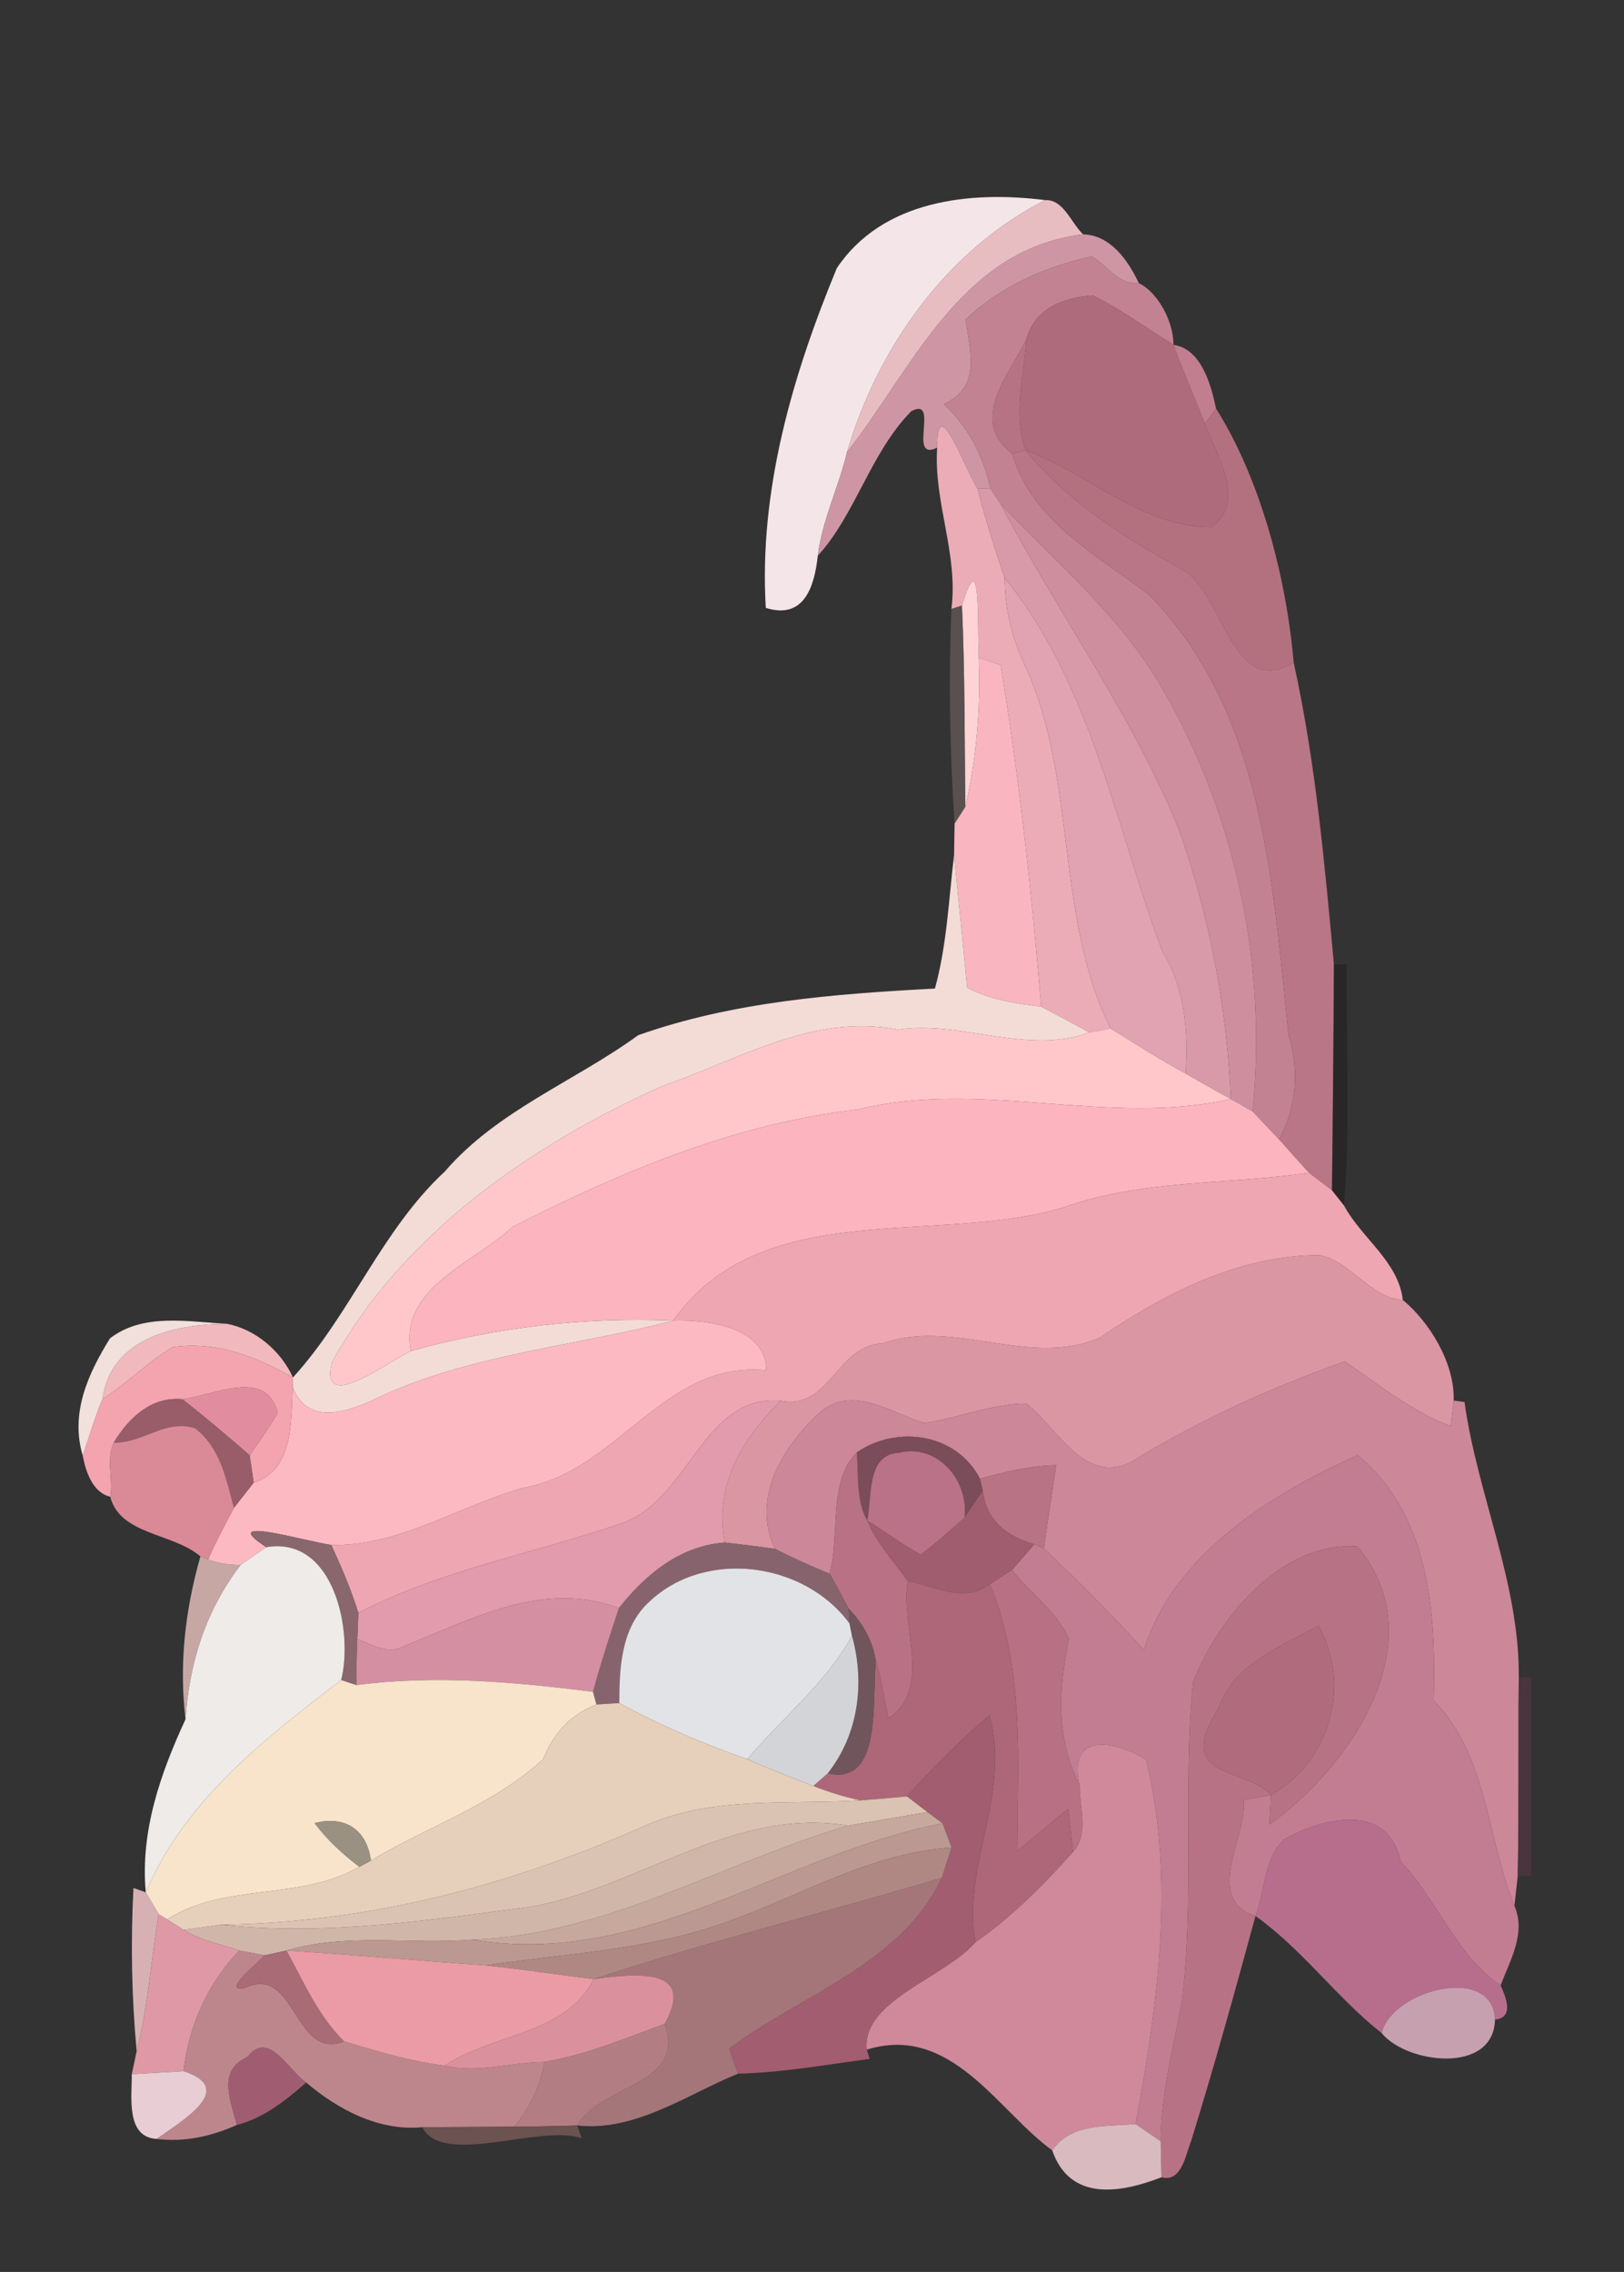 <?xml version="1.0" encoding="UTF-8" ?>
<!DOCTYPE svg PUBLIC "-//W3C//DTD SVG 1.1//EN" "http://www.w3.org/Graphics/SVG/1.1/DTD/svg11.dtd">
<svg width="123pt" height="172pt" viewBox="0 0 123 172" version="1.1" xmlns="http://www.w3.org/2000/svg">
<rect x="0" y="0" width="123" height="172" fill="#333333" stroke="none"/>
<g id="#f4e6e8fb">
<path fill="#f4e6e8" opacity="1.00" d=" M 63.38 20.30 C 66.83 15.15 73.47 14.43 79.16 15.15 C 71.71 18.92 66.45 26.37 64.15 34.24 C 63.52 36.88 62.28 39.36 61.94 42.07 C 61.68 44.41 60.91 46.93 58.00 46.02 C 57.47 37.14 60.02 28.42 63.38 20.30 Z" />
</g>
<g id="#e8bdc2fd">
<path fill="#e8bdc2" opacity="1.00" d=" M 79.16 15.15 C 80.55 15.08 81.13 16.89 82.03 17.74 C 72.76 18.88 69.18 27.82 64.15 34.24 C 66.45 26.37 71.71 18.92 79.16 15.15 Z" />
</g>
<g id="#ce96a4fb">
<path fill="#ce96a4" opacity="1.00" d=" M 64.15 34.24 C 69.18 27.82 72.76 18.88 82.03 17.74 C 84.11 17.79 85.45 19.73 86.25 21.43 C 84.74 21.60 83.87 20.10 82.70 19.41 C 79.21 20.16 75.71 21.71 73.13 24.19 C 73.48 26.70 74.34 29.33 71.47 30.58 C 73.32 32.29 74.48 34.55 75.02 36.99 L 74.03 36.96 C 73.09 35.62 70.96 29.44 70.98 33.89 C 68.68 35.02 71.23 29.96 69.02 31.13 C 65.94 34.25 64.78 38.98 61.94 42.07 C 62.28 39.36 63.52 36.88 64.15 34.24 Z" />
</g>
<g id="#c28292fe">
<path fill="#c28292" opacity="1.00" d=" M 73.13 24.19 C 75.71 21.71 79.21 20.16 82.70 19.41 C 83.87 20.10 84.74 21.60 86.25 21.43 C 87.72 22.15 88.88 24.35 88.88 26.11 C 86.86 24.85 84.92 23.44 82.79 22.37 C 80.55 22.52 78.35 23.33 77.73 25.73 C 76.38 28.40 73.36 31.85 76.66 34.33 C 78.12 39.40 83.06 42.02 86.99 45.00 C 95.70 53.80 96.38 66.77 97.59 78.38 C 98.45 81.07 98.17 83.86 96.88 86.26 C 96.20 85.56 95.53 84.85 94.87 84.14 C 95.96 73.29 93.70 62.16 88.34 52.68 C 85.23 46.96 80.21 42.80 75.79 38.16 C 75.60 37.87 75.21 37.29 75.02 36.99 C 74.48 34.55 73.32 32.29 71.47 30.58 C 74.34 29.33 73.48 26.70 73.13 24.19 Z" />
</g>
<g id="#ae6b7bff">
<path fill="#ae6b7b" opacity="1.00" d=" M 77.73 25.73 C 78.35 23.33 80.55 22.52 82.79 22.37 C 84.92 23.44 86.86 24.85 88.88 26.11 C 89.62 28.11 90.47 30.08 91.27 32.06 C 92.10 34.48 94.48 37.89 91.78 39.91 C 86.55 39.95 82.36 35.81 77.67 34.08 C 76.74 31.35 77.55 28.51 77.73 25.73 Z" />
</g>
<g id="#b57384ff">
<path fill="#b57384" opacity="1.00" d=" M 76.66 34.33 C 73.36 31.85 76.38 28.40 77.73 25.73 C 77.55 28.51 76.74 31.35 77.67 34.08 L 76.66 34.33 Z" />
</g>
<g id="#c68192f7">
<path fill="#c68192" opacity="0.97" d=" M 88.88 26.11 C 90.97 26.39 91.73 29.13 92.10 30.93 C 91.89 31.21 91.48 31.78 91.27 32.06 C 90.47 30.08 89.62 28.11 88.88 26.11 Z" />
</g>
<g id="#b37180fb">
<path fill="#b37180" opacity="1.00" d=" M 92.10 30.93 C 95.43 36.20 97.42 43.62 97.98 50.15 C 93.37 52.90 92.77 45.31 89.77 43.24 C 85.28 40.79 80.96 38.08 77.67 34.08 C 82.36 35.81 86.55 39.95 91.78 39.91 C 94.48 37.89 92.10 34.48 91.27 32.06 C 91.48 31.78 91.89 31.21 92.10 30.93 Z" />
</g>
<g id="#ebacb7fd">
<path fill="#ebacb7" opacity="1.00" d=" M 70.98 33.89 C 70.96 29.44 73.09 35.62 74.03 36.96 C 74.60 39.26 75.34 41.51 76.09 43.76 C 76.11 46.03 76.61 48.21 77.59 50.29 C 81.64 59.02 79.84 69.18 84.11 77.86 C 83.71 77.94 82.90 78.09 82.49 78.16 C 81.30 77.47 80.07 76.87 78.86 76.21 C 78.14 67.56 77.20 58.92 75.79 50.35 C 75.37 50.21 74.55 49.92 74.13 49.78 C 74.00 46.82 74.31 41.10 72.86 45.84 L 72.06 46.10 C 72.59 41.92 70.70 38.02 70.98 33.89 Z" />
</g>
<g id="#b87686fc">
<path fill="#b87686" opacity="1.00" d=" M 76.66 34.33 L 77.67 34.08 C 80.96 38.08 85.28 40.79 89.77 43.24 C 92.77 45.31 93.37 52.90 97.98 50.15 C 99.64 57.65 100.32 65.36 101.03 73.00 C 101.00 78.70 100.95 84.40 100.88 90.11 C 100.44 89.78 99.57 89.12 99.14 88.79 C 98.38 87.95 97.62 87.11 96.88 86.26 C 98.17 83.86 98.45 81.07 97.59 78.38 C 96.38 66.77 95.70 53.80 86.99 45.00 C 83.06 42.02 78.12 39.40 76.66 34.33 Z" />
</g>
<g id="#d899a8ff">
<path fill="#d899a8" opacity="1.00" d=" M 74.03 36.96 L 75.02 36.99 C 75.21 37.29 75.60 37.87 75.79 38.16 C 80.11 46.42 85.71 54.02 89.26 62.71 C 91.60 69.30 92.92 76.22 93.23 83.21 C 92.08 82.57 90.93 81.94 89.80 81.27 C 90.01 77.99 89.74 74.80 88.02 71.99 C 84.50 62.55 82.64 51.76 76.09 43.76 C 75.34 41.51 74.60 39.26 74.03 36.96 Z" />
</g>
<g id="#ce8e9eff">
<path fill="#ce8e9e" opacity="1.00" d=" M 75.79 38.16 C 80.21 42.80 85.23 46.96 88.34 52.68 C 93.70 62.16 95.96 73.29 94.87 84.14 C 94.46 83.90 93.64 83.44 93.23 83.21 C 92.92 76.22 91.60 69.30 89.26 62.71 C 85.71 54.02 80.11 46.42 75.79 38.16 Z" />
</g>
<g id="#ffd3d5ff">
<path fill="#ffd3d5" opacity="1.00" d=" M 72.86 45.84 C 74.31 41.10 74.00 46.82 74.13 49.78 C 74.29 53.66 73.95 57.44 73.11 61.09 C 73.06 56.01 73.08 50.92 72.86 45.84 Z" />
</g>
<g id="#e1a2b1ff">
<path fill="#e1a2b1" opacity="1.00" d=" M 76.09 43.76 C 82.64 51.76 84.50 62.55 88.02 71.99 C 89.74 74.80 90.01 77.99 89.80 81.27 C 87.85 80.23 85.99 79.02 84.11 77.86 C 79.84 69.18 81.64 59.02 77.59 50.29 C 76.61 48.21 76.11 46.03 76.09 43.76 Z" />
</g>
<g id="#6d625ea7">
<path fill="#6d625e" opacity="0.65" d=" M 72.06 46.10 L 72.86 45.84 C 73.08 50.92 73.06 56.01 73.11 61.09 C 72.91 61.41 72.51 62.04 72.30 62.35 C 71.94 56.95 71.84 51.52 72.06 46.10 Z" />
</g>
<g id="#f9b5c0fe">
<path fill="#f9b5c0" opacity="1.00" d=" M 74.13 49.78 C 74.55 49.92 75.37 50.21 75.79 50.35 C 77.20 58.92 78.14 67.56 78.86 76.21 C 76.93 75.97 74.98 75.70 73.25 74.77 C 73.00 72.26 72.51 67.25 72.26 64.75 C 72.27 64.15 72.29 62.95 72.30 62.35 C 72.51 62.04 72.91 61.41 73.11 61.09 C 73.95 57.44 74.29 53.66 74.13 49.78 Z" />
</g>
<g id="#f6dfd9fa">
<path fill="#f6dfd9" opacity="0.98" d=" M 72.26 64.75 C 72.51 67.25 73.00 72.26 73.25 74.77 C 74.98 75.70 76.93 75.97 78.86 76.21 C 80.07 76.87 81.30 77.47 82.49 78.16 C 77.84 79.92 72.81 77.22 68.01 77.95 C 61.56 76.70 55.97 80.23 50.16 82.22 C 40.20 86.69 30.48 93.44 25.14 103.13 C 24.15 107.13 29.38 103.08 31.12 102.28 C 37.60 100.47 44.24 99.70 50.99 99.98 C 43.80 101.86 36.25 102.46 29.38 105.47 C 27.07 106.55 23.49 108.36 22.17 105.03 L 22.19 104.28 C 26.56 99.49 28.90 93.13 33.69 88.69 C 37.67 84.07 43.49 81.89 48.34 78.37 C 55.50 75.83 63.25 75.24 70.81 74.84 C 71.72 71.54 71.85 68.12 72.26 64.75 Z" />
</g>
<g id="#140c0e4f">
<path fill="#140c0e" opacity="0.31" d=" M 101.03 73.00 L 101.99 73.01 C 101.94 79.08 102.30 85.19 101.79 91.26 C 101.56 90.97 101.10 90.40 100.88 90.11 C 100.95 84.40 101.00 78.70 101.03 73.00 Z" />
</g>
<g id="#ffc7caff">
<path fill="#ffc7ca" opacity="1.00" d=" M 50.16 82.22 C 55.97 80.23 61.56 76.70 68.01 77.95 C 72.81 77.22 77.84 79.92 82.49 78.16 C 82.90 78.09 83.71 77.94 84.11 77.86 C 85.99 79.02 87.85 80.23 89.80 81.27 C 90.93 81.94 92.08 82.57 93.23 83.21 C 83.85 85.31 74.34 81.68 64.98 83.99 C 55.70 85.05 47.04 88.71 38.81 92.89 C 36.00 95.57 30.22 97.45 31.12 102.28 C 29.38 103.08 24.15 107.13 25.14 103.13 C 30.48 93.44 40.20 86.69 50.16 82.22 Z" />
</g>
<g id="#fcb4beff">
<path fill="#fcb4be" opacity="1.00" d=" M 64.98 83.99 C 74.34 81.68 83.85 85.31 93.23 83.21 C 93.64 83.44 94.46 83.90 94.87 84.14 C 95.53 84.85 96.20 85.56 96.88 86.26 C 97.62 87.11 98.38 87.95 99.14 88.79 C 92.96 89.69 86.51 89.29 80.58 91.40 C 71.01 94.32 57.69 90.50 50.99 99.98 C 44.24 99.70 37.60 100.47 31.12 102.28 C 30.22 97.45 36.00 95.57 38.81 92.89 C 47.04 88.71 55.70 85.05 64.98 83.99 Z" />
</g>
<g id="#eea6b3ff">
<path fill="#eea6b3" opacity="1.00" d=" M 80.58 91.40 C 86.51 89.29 92.96 89.69 99.14 88.79 C 99.57 89.12 100.44 89.78 100.88 90.11 C 101.10 90.40 101.56 90.97 101.79 91.26 C 103.14 93.76 105.90 95.48 106.25 98.42 C 103.77 98.28 102.36 95.49 99.92 95.02 C 93.81 95.05 88.23 97.91 83.30 101.27 C 77.97 103.59 72.18 99.77 66.85 101.71 C 63.38 101.80 62.87 106.78 59.13 106.05 C 53.33 105.50 52.24 113.37 47.26 115.26 C 40.61 117.57 33.48 118.82 27.14 122.10 C 26.59 120.33 25.86 118.64 25.09 116.96 C 30.30 117.07 34.86 113.94 39.74 112.61 C 46.82 111.36 50.29 102.96 58.04 103.74 C 58.00 100.44 53.57 99.90 50.99 99.98 C 57.69 90.50 71.01 94.32 80.58 91.40 Z" />
</g>
<g id="#db96a3fe">
<path fill="#db96a3" opacity="1.00" d=" M 83.30 101.27 C 88.23 97.91 93.81 95.05 99.92 95.02 C 102.36 95.49 103.77 98.28 106.25 98.42 C 108.24 100.05 110.19 103.18 110.10 106.03 C 110.05 106.51 109.93 107.48 109.88 107.97 C 106.91 106.86 104.44 104.81 101.85 103.07 C 96.25 105.06 90.76 107.54 85.68 110.67 C 82.13 112.49 80.07 108.06 77.73 106.26 C 75.10 106.28 72.60 107.36 70.00 107.73 C 67.45 106.95 64.47 104.75 62.02 107.00 C 59.26 109.54 56.88 113.45 58.69 117.26 C 57.43 117.08 56.17 116.92 54.90 116.78 C 54.04 112.44 56.27 108.89 59.13 106.05 C 62.87 106.78 63.38 101.80 66.85 101.71 C 72.18 99.77 77.97 103.59 83.30 101.27 Z" />
</g>
<g id="#f4e3defa">
<path fill="#f4e3de" opacity="0.98" d=" M 8.33 101.32 C 10.86 99.38 14.22 100.07 17.20 100.22 C 13.17 100.24 8.40 101.33 7.77 105.90 C 7.18 107.30 6.76 108.77 6.27 110.21 C 5.30 106.99 6.67 104.00 8.33 101.32 Z" />
</g>
<g id="#f4bcc0fa">
<path fill="#f4bcc0" opacity="0.98" d=" M 17.20 100.22 C 19.37 100.65 21.27 102.27 22.19 104.28 C 19.40 102.71 16.40 101.51 13.08 101.98 C 11.18 103.11 9.64 104.73 7.77 105.90 C 8.40 101.33 13.17 100.24 17.20 100.22 Z" />
</g>
<g id="#fdb9c1ff">
<path fill="#fdb9c1" opacity="1.00" d=" M 50.99 99.98 C 53.57 99.90 58.00 100.44 58.04 103.74 C 50.29 102.96 46.82 111.36 39.74 112.61 C 34.86 113.94 30.30 117.07 25.09 116.96 C 23.08 116.68 16.32 114.64 20.17 117.13 C 19.68 117.46 18.72 118.13 18.23 118.47 C 17.38 118.49 16.55 118.36 15.76 118.06 C 16.35 116.72 17.03 115.44 17.72 114.15 C 18.09 113.68 18.84 112.72 19.21 112.25 C 22.26 111.26 22.03 107.62 22.17 105.03 C 23.49 108.36 27.07 106.55 29.38 105.47 C 36.25 102.46 43.80 101.86 50.99 99.98 Z" />
</g>
<g id="#f3a4affc">
<path fill="#f3a4af" opacity="1.00" d=" M 7.77 105.90 C 9.64 104.73 11.18 103.11 13.08 101.98 C 16.40 101.51 19.40 102.71 22.19 104.28 L 22.17 105.03 C 22.03 107.62 22.26 111.26 19.21 112.25 C 19.14 111.73 18.99 110.70 18.91 110.18 C 19.62 109.11 20.40 108.08 21.03 106.96 C 20.17 103.52 16.17 105.65 13.82 105.93 C 11.46 105.71 9.77 107.32 8.62 109.21 C 8.02 110.43 8.59 111.97 8.35 113.31 C 7.02 113.01 6.48 111.38 6.27 110.21 C 6.76 108.77 7.18 107.30 7.77 105.90 Z" />
</g>
<g id="#cc8799fe">
<path fill="#cc8799" opacity="1.00" d=" M 85.68 110.67 C 90.76 107.54 96.25 105.06 101.85 103.07 C 104.44 104.81 106.91 106.86 109.88 107.97 C 109.93 107.48 110.05 106.51 110.10 106.03 L 110.92 106.14 C 111.89 113.14 115.10 119.86 115.03 127.00 C 114.97 132.01 115.05 137.03 114.95 142.04 C 114.89 142.60 114.76 143.72 114.70 144.28 C 112.59 139.10 112.68 132.93 108.58 128.72 C 108.77 122.13 108.30 114.70 102.83 110.17 C 96.29 113.10 88.90 117.65 86.64 124.93 C 84.23 122.25 81.67 119.70 79.05 117.22 C 79.29 115.65 79.75 112.50 79.99 110.93 C 78.02 110.96 76.11 111.43 74.22 111.95 C 72.45 108.53 67.98 107.85 64.89 109.96 C 62.69 112.14 63.63 116.32 62.83 119.14 C 61.42 118.57 60.05 117.94 58.69 117.26 C 56.88 113.45 59.26 109.54 62.02 107.00 C 64.47 104.75 67.45 106.95 70.00 107.73 C 72.60 107.36 75.10 106.28 77.73 106.26 C 80.07 108.06 82.13 112.49 85.68 110.67 Z" />
</g>
<g id="#e28d9fff">
<path fill="#e28d9f" opacity="1.00" d=" M 13.82 105.93 C 16.17 105.65 20.17 103.52 21.03 106.96 C 20.40 108.08 19.62 109.11 18.91 110.18 C 17.25 108.72 15.56 107.30 13.82 105.93 Z" />
</g>
<g id="#985d69ff">
<path fill="#985d69" opacity="1.00" d=" M 8.62 109.21 C 9.77 107.32 11.46 105.71 13.82 105.93 C 15.56 107.30 17.25 108.72 18.91 110.18 C 18.99 110.70 19.14 111.73 19.21 112.25 C 18.84 112.72 18.09 113.68 17.72 114.15 C 17.13 111.96 16.69 109.60 14.78 108.13 C 12.59 107.38 10.76 109.30 8.62 109.21 Z" />
</g>
<g id="#e19bacff">
<path fill="#e19bac" opacity="1.00" d=" M 47.26 115.26 C 52.24 113.37 53.33 105.50 59.13 106.05 C 56.27 108.89 54.04 112.44 54.90 116.78 C 51.53 117.02 48.89 119.19 46.88 121.74 C 41.13 119.61 35.82 122.55 30.65 124.60 C 29.44 125.31 28.19 124.51 27.06 124.09 C 27.08 123.59 27.12 122.59 27.14 122.10 C 33.48 118.82 40.61 117.57 47.26 115.26 Z" />
</g>
<g id="#da8a97fb">
<path fill="#da8a97" opacity="1.00" d=" M 8.62 109.21 C 10.76 109.30 12.59 107.38 14.78 108.13 C 16.69 109.60 17.13 111.96 17.72 114.15 C 17.03 115.44 16.35 116.72 15.76 118.06 L 15.18 117.83 C 13.13 116.05 9.09 116.22 8.35 113.31 C 8.59 111.97 8.02 110.43 8.62 109.21 Z" />
</g>
<g id="#7b4c59ff">
<path fill="#7b4c59" opacity="1.00" d=" M 64.89 109.96 C 67.98 107.85 72.45 108.53 74.22 111.95 L 74.43 112.84 C 74.09 113.35 73.40 114.38 73.05 114.90 C 73.40 112.10 71.01 109.24 68.06 109.99 C 65.60 110.11 66.06 113.38 65.68 115.11 C 64.81 113.54 65.05 111.68 64.89 109.96 Z" />
</g>
<g id="#b87185ff">
<path fill="#b87185" opacity="1.00" d=" M 62.83 119.14 C 63.63 116.32 62.69 112.14 64.89 109.96 C 65.05 111.68 64.81 113.54 65.68 115.11 C 66.41 116.82 67.67 118.20 68.76 119.69 C 68.16 123.10 70.67 127.87 67.29 130.07 C 66.98 128.63 66.75 127.17 66.34 125.75 C 66.09 124.22 65.35 122.89 64.28 121.79 C 63.81 120.90 63.33 120.01 62.83 119.14 Z" />
</g>
<g id="#b97287ff">
<path fill="#b97287" opacity="1.00" d=" M 65.68 115.11 C 66.06 113.38 65.60 110.11 68.06 109.99 C 71.01 109.24 73.40 112.10 73.05 114.90 C 71.98 115.86 70.89 116.81 69.76 117.70 C 68.33 116.95 67.05 115.95 65.68 115.11 Z" />
</g>
<g id="#c27d92ff">
<path fill="#c27d92" opacity="1.00" d=" M 86.64 124.93 C 88.90 117.65 96.29 113.10 102.83 110.17 C 108.30 114.70 108.77 122.13 108.58 128.72 C 112.68 132.93 112.59 139.10 114.70 144.28 C 115.60 146.35 114.37 148.41 113.65 150.31 C 110.29 148.04 108.86 143.84 106.10 140.95 C 105.11 136.33 100.12 137.66 97.27 139.24 C 95.68 140.73 95.85 143.13 95.09 145.05 C 91.06 143.81 94.55 138.80 94.18 136.27 C 94.70 136.18 95.75 135.98 96.27 135.89 C 96.24 136.45 96.18 137.57 96.14 138.13 C 102.36 133.72 108.77 124.14 102.81 117.09 C 97.14 116.65 92.32 122.36 90.36 127.36 C 89.57 135.43 90.50 143.57 89.51 151.62 C 88.83 155.08 87.95 158.55 87.91 162.10 C 87.43 161.78 86.48 161.13 86.01 160.80 C 87.68 151.73 89.03 142.32 86.80 133.22 C 84.36 131.69 80.82 131.14 81.78 135.20 C 79.96 131.57 80.17 127.84 80.96 124.08 C 80.06 122.00 78.01 120.64 76.65 118.85 C 77.07 118.37 77.92 117.39 78.34 116.91 L 79.05 117.22 C 81.67 119.70 84.23 122.25 86.64 124.93 Z" />
</g>
<g id="#b87385ff">
<path fill="#b87385" opacity="1.00" d=" M 74.22 111.95 C 76.11 111.43 78.02 110.96 79.99 110.93 C 79.75 112.50 79.29 115.65 79.05 117.22 L 78.34 116.91 C 76.24 116.31 74.69 115.12 74.43 112.84 L 74.22 111.95 Z" />
</g>
<g id="#a05d6fff">
<path fill="#a05d6f" opacity="1.00" d=" M 74.43 112.84 C 74.69 115.12 76.24 116.31 78.34 116.91 C 77.92 117.39 77.07 118.37 76.65 118.85 C 76.23 119.12 75.39 119.66 74.97 119.93 C 73.04 121.41 70.82 120.09 68.76 119.69 C 67.67 118.20 66.41 116.82 65.68 115.11 C 67.05 115.95 68.33 116.95 69.76 117.70 C 70.89 116.81 71.98 115.86 73.05 114.90 C 73.40 114.38 74.09 113.35 74.43 112.84 Z" />
</g>
<g id="#8a666dff">
<path fill="#8a666d" opacity="1.00" d=" M 20.17 117.13 C 16.32 114.64 23.08 116.68 25.09 116.96 C 25.86 118.64 26.59 120.33 27.14 122.10 C 27.12 122.59 27.08 123.59 27.06 124.09 C 27.02 125.25 26.99 126.41 26.99 127.57 C 26.70 127.48 26.13 127.28 25.84 127.19 C 26.77 123.53 25.32 116.26 20.17 117.13 Z" />
</g>
<g id="#eeebe9fe">
<path fill="#eeebe9" opacity="1.00" d=" M 20.17 117.13 C 25.32 116.26 26.77 123.53 25.84 127.19 C 19.99 131.69 14.02 136.27 11.04 143.26 C 10.62 138.63 12.15 134.27 14.05 130.16 C 14.32 125.88 15.61 121.85 18.23 118.47 C 18.72 118.13 19.68 117.46 20.17 117.13 Z" />
</g>
<g id="#87646dff">
<path fill="#87646d" opacity="1.00" d=" M 46.88 121.74 C 48.89 119.19 51.53 117.02 54.90 116.78 C 56.17 116.92 57.43 117.08 58.69 117.26 C 60.05 117.94 61.42 118.57 62.83 119.14 C 63.33 120.01 63.81 120.90 64.28 121.79 L 64.35 122.92 C 60.94 118.25 53.46 117.24 49.22 121.22 C 47.04 123.17 46.91 126.22 46.90 128.93 C 46.47 128.96 45.60 129.01 45.17 129.04 L 44.91 128.08 C 45.50 125.94 46.17 123.84 46.88 121.74 Z" />
</g>
<g id="#b77385fd">
<path fill="#b77385" opacity="1.00" d=" M 90.36 127.36 C 92.32 122.36 97.14 116.65 102.81 117.09 C 108.77 124.14 102.36 133.72 96.14 138.13 C 96.18 137.57 96.24 136.45 96.27 135.89 C 100.73 133.36 102.40 127.61 99.86 123.07 C 97.04 124.65 93.38 126.00 92.29 129.34 C 88.83 134.74 94.26 133.71 96.27 135.89 C 95.75 135.98 94.70 136.18 94.18 136.27 C 94.55 138.80 91.06 143.81 95.09 145.05 C 93.54 150.75 91.96 156.45 90.21 162.10 C 89.80 163.10 89.50 165.25 87.97 164.83 C 87.95 164.15 87.92 162.78 87.91 162.10 C 87.95 158.55 88.83 155.08 89.51 151.62 C 90.50 143.57 89.57 135.43 90.36 127.36 Z" />
</g>
<g id="#cfaeaaf2">
<path fill="#cfaeaa" opacity="0.95" d=" M 15.18 117.83 L 15.76 118.06 C 16.55 118.36 17.38 118.49 18.23 118.47 C 15.61 121.85 14.32 125.88 14.05 130.16 C 13.55 125.97 14.03 121.85 15.18 117.83 Z" />
</g>
<g id="#e2e3e6ff">
<path fill="#e2e3e6" opacity="1.00" d=" M 49.22 121.22 C 53.46 117.24 60.94 118.25 64.35 122.92 L 64.53 123.84 C 62.53 127.46 59.24 130.05 56.60 133.18 C 53.27 132.01 50.01 130.62 46.90 128.93 C 46.91 126.22 47.04 123.17 49.22 121.22 Z" />
</g>
<g id="#b87084ff">
<path fill="#b87084" opacity="1.00" d=" M 74.97 119.93 C 75.39 119.66 76.23 119.12 76.65 118.85 C 78.01 120.64 80.06 122.00 80.96 124.08 C 80.17 127.84 79.96 131.57 81.78 135.20 C 81.75 136.84 82.52 138.84 81.26 140.21 C 81.18 139.39 81.00 137.76 80.91 136.94 C 79.58 137.95 78.37 139.09 77.05 140.12 C 77.07 133.33 77.64 126.37 74.97 119.93 Z" />
</g>
<g id="#ad6779ff">
<path fill="#ad6779" opacity="1.00" d=" M 67.29 130.07 C 70.67 127.87 68.16 123.10 68.76 119.69 C 70.82 120.09 73.04 121.41 74.97 119.93 C 77.64 126.37 77.07 133.33 77.05 140.12 C 78.37 139.09 79.58 137.95 80.91 136.94 C 81.00 137.76 81.18 139.39 81.26 140.21 C 79.04 142.72 76.63 145.12 73.87 147.06 C 72.80 141.46 76.63 135.71 74.93 129.85 C 72.72 131.76 70.66 133.84 68.69 136.00 C 67.52 136.11 66.34 136.21 65.16 136.30 C 63.94 136.03 62.75 135.67 61.60 135.21 C 61.87 134.97 62.42 134.49 62.69 134.25 C 66.87 135.21 66.01 128.68 66.34 125.75 C 66.75 127.17 66.98 128.63 67.29 130.07 Z" />
</g>
<g id="#d58fa2ff">
<path fill="#d58fa2" opacity="1.00" d=" M 30.65 124.60 C 35.82 122.55 41.13 119.61 46.88 121.74 C 46.17 123.84 45.50 125.94 44.91 128.08 C 38.96 127.33 32.96 126.79 26.99 127.57 C 26.99 126.41 27.02 125.25 27.06 124.09 C 28.19 124.51 29.44 125.31 30.65 124.60 Z" />
</g>
<g id="#71555cff">
<path fill="#71555c" opacity="1.00" d=" M 64.28 121.79 C 65.35 122.89 66.09 124.22 66.34 125.75 C 66.01 128.68 66.87 135.21 62.69 134.25 C 65.02 131.31 65.52 127.42 64.53 123.84 L 64.35 122.92 L 64.28 121.79 Z" />
</g>
<g id="#b06c7dff">
<path fill="#b06c7d" opacity="1.00" d=" M 92.29 129.34 C 93.38 126.00 97.04 124.65 99.86 123.07 C 102.40 127.61 100.73 133.36 96.27 135.89 C 94.26 133.71 88.83 134.74 92.29 129.34 Z" />
</g>
<g id="#d3d4d7ff">
<path fill="#d3d4d7" opacity="1.00" d=" M 64.53 123.84 C 65.52 127.42 65.02 131.31 62.69 134.25 C 62.42 134.49 61.87 134.97 61.60 135.21 C 59.92 134.57 58.25 133.89 56.60 133.18 C 59.24 130.05 62.53 127.46 64.53 123.84 Z" />
</g>
<g id="#f8e4cbff">
<path fill="#f8e4cb" opacity="1.00" d=" M 11.04 143.26 C 14.02 136.27 19.99 131.69 25.84 127.19 C 26.13 127.28 26.70 127.48 26.99 127.57 C 32.96 126.79 38.96 127.33 44.91 128.08 L 45.17 129.04 C 43.19 129.80 41.91 131.25 41.13 133.18 C 37.40 136.63 32.43 138.26 28.09 140.86 C 27.78 138.51 26.14 137.43 23.83 138.02 C 24.78 139.30 25.96 140.37 27.22 141.33 C 22.70 143.93 17.08 142.49 12.65 145.31 L 12.02 144.92 C 11.78 144.51 11.29 143.68 11.04 143.26 Z" />
</g>
<g id="#563844a4">
<path fill="#563844" opacity="0.64" d=" M 115.03 127.00 L 115.99 127.00 C 115.99 130.75 115.97 138.24 115.97 141.99 L 114.95 142.04 C 115.05 137.03 114.97 132.01 115.03 127.00 Z" />
</g>
<g id="#e6cfbbff">
<path fill="#e6cfbb" opacity="1.00" d=" M 45.17 129.04 C 45.60 129.01 46.47 128.96 46.90 128.93 C 50.01 130.62 53.27 132.01 56.60 133.18 C 58.25 133.89 59.92 134.57 61.60 135.21 C 62.75 135.67 63.94 136.03 65.16 136.30 C 59.79 136.64 54.18 135.95 49.09 138.12 C 38.85 142.70 28.00 145.57 16.73 145.71 C 16.03 145.81 14.62 146.01 13.92 146.11 C 13.60 145.91 12.97 145.51 12.65 145.31 C 17.08 142.49 22.70 143.93 27.22 141.33 L 28.09 140.86 C 32.43 138.26 37.40 136.63 41.13 133.18 C 41.91 131.25 43.19 129.80 45.17 129.04 Z" />
</g>
<g id="#a25d70fd">
<path fill="#a25d70" opacity="1.00" d=" M 68.69 136.00 C 70.66 133.84 72.72 131.76 74.93 129.85 C 76.63 135.71 72.80 141.46 73.87 147.06 C 71.45 149.79 65.28 151.46 65.65 155.17 L 65.87 155.87 C 62.55 156.31 59.24 156.91 55.89 156.99 C 55.72 156.52 55.40 155.57 55.23 155.10 C 60.65 151.00 68.27 148.70 71.33 142.16 C 71.51 141.58 71.89 140.44 72.07 139.87 C 71.90 139.41 71.56 138.50 71.39 138.04 C 71.10 137.83 70.53 137.40 70.25 137.19 C 69.86 136.89 69.08 136.30 68.69 136.00 Z" />
</g>
<g id="#cf899bfe">
<path fill="#cf899b" opacity="1.00" d=" M 81.78 135.20 C 80.82 131.14 84.36 131.69 86.80 133.22 C 89.03 142.32 87.68 151.73 86.01 160.80 C 83.77 161.01 81.15 160.71 79.69 162.79 C 75.60 159.84 72.03 153.18 65.65 155.17 C 65.28 151.46 71.45 149.79 73.87 147.06 C 76.63 145.12 79.04 142.72 81.26 140.21 C 82.52 138.84 81.75 136.84 81.78 135.20 Z" />
</g>
<g id="#dbc3b3ff">
<path fill="#dbc3b3" opacity="1.00" d=" M 49.09 138.12 C 54.18 135.95 59.79 136.64 65.16 136.30 C 66.34 136.21 67.52 136.11 68.69 136.00 C 69.08 136.30 69.86 136.89 70.25 137.19 C 68.74 137.44 65.73 137.95 64.23 138.21 C 55.59 136.77 48.47 142.83 40.34 144.33 C 32.53 145.37 24.62 146.58 16.73 145.71 C 28.00 145.57 38.85 142.70 49.09 138.12 Z" />
</g>
<g id="#c6a89dff">
<path fill="#c6a89d" opacity="1.00" d=" M 70.25 137.19 C 70.53 137.40 71.10 137.83 71.39 138.04 C 59.29 140.37 48.73 149.04 35.79 146.84 C 45.91 146.48 54.72 141.02 64.23 138.21 C 65.73 137.95 68.74 137.44 70.25 137.19 Z" />
</g>
<g id="#9b9182ff">
<path fill="#9b9182" opacity="1.00" d=" M 23.83 138.02 C 26.14 137.43 27.78 138.51 28.09 140.86 L 27.22 141.33 C 25.96 140.37 24.78 139.30 23.83 138.02 Z" />
</g>
<g id="#d0b6a8ff">
<path fill="#d0b6a8" opacity="1.00" d=" M 40.34 144.33 C 48.47 142.83 55.59 136.77 64.23 138.21 C 54.72 141.02 45.91 146.48 35.79 146.84 C 31.12 147.24 26.26 146.30 21.70 147.67 C 21.29 147.76 20.45 147.94 20.04 148.03 C 19.56 147.94 18.61 147.76 18.13 147.67 C 16.72 147.17 15.20 146.91 13.92 146.11 C 14.62 146.01 16.03 145.81 16.73 145.71 C 24.62 146.58 32.53 145.37 40.34 144.33 Z" />
</g>
<g id="#bb9891ff">
<path fill="#bb9891" opacity="1.00" d=" M 71.39 138.04 C 71.56 138.50 71.90 139.41 72.07 139.87 C 65.59 140.28 59.98 143.95 53.91 145.89 C 48.37 147.67 42.50 147.94 36.78 148.79 C 31.75 148.44 26.73 147.99 21.70 147.67 C 26.26 146.30 31.12 147.24 35.79 146.84 C 48.73 149.04 59.29 140.37 71.39 138.04 Z" />
</g>
<g id="#b76e8cfd">
<path fill="#b76e8c" opacity="1.00" d=" M 97.27 139.24 C 100.12 137.66 105.11 136.33 106.10 140.95 C 108.86 143.84 110.29 148.04 113.65 150.31 C 114.43 151.94 114.29 152.80 113.23 152.89 C 113.04 148.61 105.36 150.71 104.65 153.92 C 101.24 151.24 98.65 147.59 95.09 145.05 C 95.85 143.13 95.68 140.73 97.27 139.24 Z" />
</g>
<g id="#af8884ff">
<path fill="#af8884" opacity="1.00" d=" M 53.91 145.89 C 59.98 143.95 65.59 140.28 72.07 139.87 C 71.89 140.44 71.51 141.58 71.33 142.16 C 62.62 144.78 53.63 146.98 44.96 149.83 C 42.23 149.50 39.51 149.08 36.78 148.79 C 42.50 147.94 48.37 147.67 53.91 145.89 Z" />
</g>
<g id="#a57679fd">
<path fill="#a57679" opacity="1.00" d=" M 44.96 149.83 C 53.63 146.98 62.62 144.78 71.33 142.16 C 68.27 148.70 60.65 151.00 55.23 155.10 C 55.40 155.57 55.72 156.52 55.89 156.99 C 51.96 158.60 48.12 161.39 43.72 160.91 C 45.53 157.76 52.04 157.88 50.34 153.22 C 52.58 149.17 48.82 149.29 44.96 149.83 Z" />
</g>
<g id="#e1b8bbef">
<path fill="#e1b8bb" opacity="0.94" d=" M 10.11 142.93 L 11.04 143.26 C 11.29 143.68 11.78 144.51 12.02 144.92 C 11.44 148.37 11.22 151.89 10.35 155.29 C 9.97 151.17 9.89 147.05 10.11 142.93 Z" />
</g>
<g id="#de98a6fe">
<path fill="#de98a6" opacity="1.00" d=" M 12.02 144.92 L 12.65 145.31 C 12.97 145.51 13.60 145.91 13.92 146.11 C 15.20 146.91 16.72 147.17 18.13 147.67 C 15.71 150.16 14.31 153.36 13.90 156.80 C 12.59 156.88 11.29 156.96 9.98 157.03 C 10.07 156.60 10.26 155.72 10.35 155.29 C 11.22 151.89 11.44 148.37 12.02 144.92 Z" />
</g>
<g id="#bd868dfd">
<path fill="#bd868d" opacity="1.00" d=" M 13.90 156.80 C 14.31 153.36 15.71 150.16 18.13 147.67 C 18.61 147.76 19.56 147.94 20.04 148.03 C 19.59 148.59 16.64 150.89 18.56 150.49 C 22.41 148.66 22.26 156.07 26.06 154.54 C 28.57 155.30 31.09 156.06 33.70 156.38 C 36.19 156.99 38.71 156.11 41.22 156.10 C 40.96 157.94 40.11 159.56 38.97 161.00 C 37.22 161.01 33.74 161.03 31.99 161.04 C 28.72 161.36 25.60 159.71 23.19 157.66 C 21.85 156.76 20.34 153.62 18.74 155.73 C 16.43 156.76 17.47 159.01 17.94 160.87 C 16.02 161.73 13.98 162.19 11.87 161.93 C 13.69 160.60 18.04 158.14 13.90 156.80 Z" />
</g>
<g id="#a96b75ff">
<path fill="#a96b75" opacity="1.00" d=" M 20.04 148.03 C 20.45 147.94 21.29 147.76 21.70 147.67 C 23.01 150.05 24.09 152.61 26.06 154.54 C 22.26 156.07 22.41 148.66 18.56 150.49 C 16.64 150.89 19.59 148.59 20.04 148.03 Z" />
</g>
<g id="#eb9ba6ff">
<path fill="#eb9ba6" opacity="1.00" d=" M 21.70 147.67 C 26.73 147.99 31.75 148.44 36.78 148.79 C 39.51 149.08 42.23 149.50 44.96 149.83 C 42.85 154.09 37.29 153.92 33.70 156.38 C 31.09 156.06 28.57 155.30 26.06 154.54 C 24.09 152.61 23.01 150.05 21.70 147.67 Z" />
</g>
<g id="#db919dff">
<path fill="#db919d" opacity="1.00" d=" M 44.96 149.83 C 48.82 149.29 52.58 149.17 50.34 153.22 C 47.35 154.32 44.38 155.57 41.22 156.10 C 38.71 156.11 36.19 156.99 33.70 156.38 C 37.29 153.92 42.85 154.09 44.96 149.83 Z" />
</g>
<g id="#cca4b3f8">
<path fill="#cca4b3" opacity="0.97" d=" M 104.65 153.92 C 105.36 150.71 113.04 148.61 113.23 152.89 C 113.12 157.10 106.49 156.21 104.65 153.92 Z" />
</g>
<g id="#b27e83ff">
<path fill="#b27e83" opacity="1.00" d=" M 41.22 156.10 C 44.38 155.57 47.35 154.32 50.34 153.22 C 52.04 157.88 45.53 157.76 43.72 160.91 C 42.13 160.96 40.55 160.99 38.97 161.00 C 40.11 159.56 40.96 157.94 41.22 156.10 Z" />
</g>
<g id="#a25e72fa">
<path fill="#a25e72" opacity="0.98" d=" M 18.74 155.73 C 20.34 153.62 21.85 156.76 23.19 157.66 C 21.64 159.01 19.98 160.35 17.94 160.87 C 17.47 159.01 16.43 156.76 18.74 155.73 Z" />
</g>
<g id="#e9cdd4fe">
<path fill="#e9cdd4" opacity="1.00" d=" M 9.98 157.03 C 11.29 156.96 12.59 156.88 13.90 156.80 C 18.04 158.14 13.69 160.60 11.87 161.93 C 9.50 161.80 10.00 158.70 9.98 157.03 Z" />
</g>
<g id="#785856d4">
<path fill="#785856" opacity="0.83" d=" M 31.99 161.04 C 33.74 161.03 37.22 161.01 38.97 161.00 C 40.55 160.99 42.13 160.96 43.72 160.91 L 44.06 161.88 C 40.94 160.78 33.48 164.08 31.99 161.04 Z" />
</g>
<g id="#dbbdc2fa">
<path fill="#dbbdc2" opacity="0.98" d=" M 79.69 162.79 C 81.15 160.71 83.77 161.01 86.01 160.80 C 86.48 161.13 87.43 161.78 87.91 162.10 C 87.92 162.78 87.95 164.15 87.97 164.83 C 84.88 166.03 81.04 166.70 79.69 162.79 Z" />
</g>
</svg>

